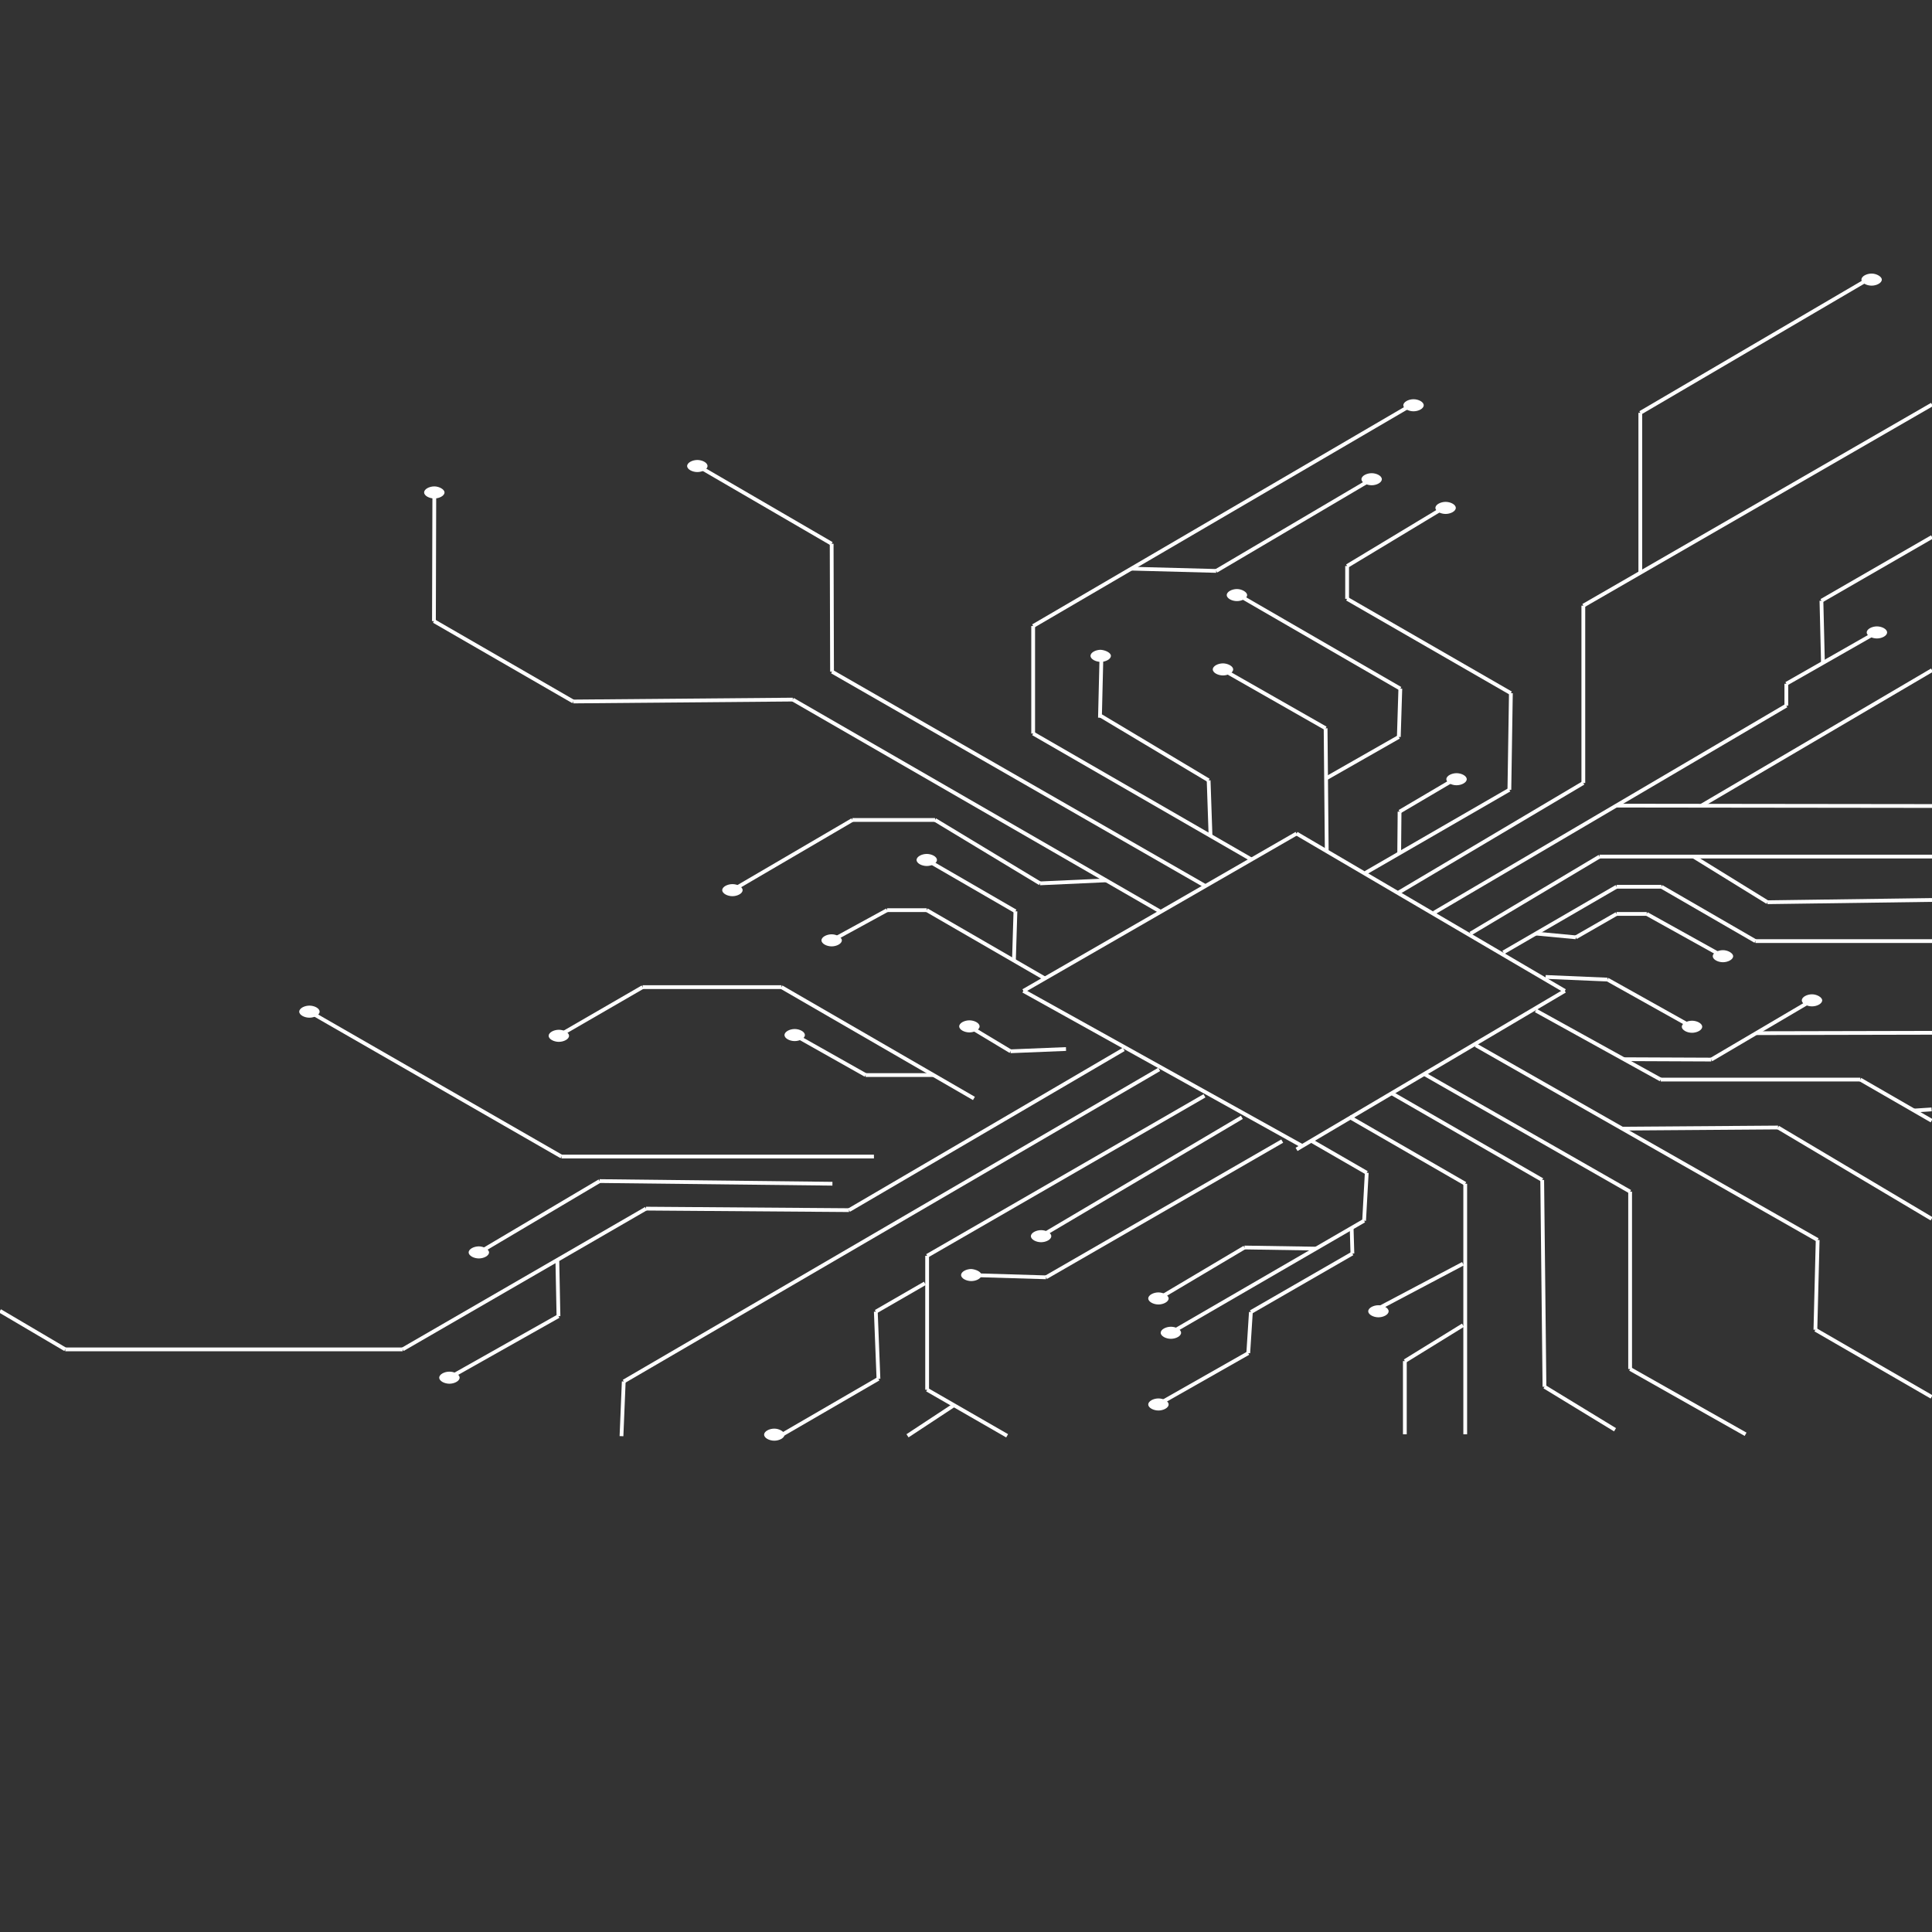 <?xml version="1.0" encoding="utf-8"?>
<!-- Generator: Adobe Illustrator 23.0.1, SVG Export Plug-In . SVG Version: 6.00 Build 0)  -->
<svg id="network-lines" version="1.1" xmlns="http://www.w3.org/2000/svg" xmlns:xlink="http://www.w3.org/1999/xlink" x="0px" y="0px"
	 viewBox="0 0 512 512" style="enable-background:new 0 0 512 512;" xml:space="preserve">
<rect x="0" y="0" width="512" height="512" fill="#333333" stroke="none"/>
<style type="text/css">
	.st10{fill:none;stroke:#ffffff;stroke-miterlimit:10;}
	.st11{fill:#ffffff;stroke:none;}
</style>
<g id="chip">
	<line class="st10" x1="271.2" y1="262.6" x2="343.6" y2="220.9"/>
	<line class="st10" x1="414.7" y1="262.6" x2="343.6" y2="220.9"/>
	<line class="st10" x1="343.6" y1="304.6" x2="414.7" y2="262.6"/>
	<line class="st10" x1="271.2" y1="262.6" x2="345.1" y2="303.7"/>
</g>
<g  id="line1-1">
	<line class="st10" x1="184.8" y1="123.4" x2="220.4" y2="144.1"/>
	<line class="st10" x1="220.5" y1="178" x2="220.4" y2="144.1"/>
	<line class="st10" x1="319.6" y1="234.9" x2="220.5" y2="178"/>
	<path class="st11" d="M187.5,123.5c0,0.9-1.4,1.6-2.7,1.6s-2.7-0.7-2.7-1.6c0-0.9,1.4-1.6,2.7-1.6S187.5,122.6,187.5,123.5z"/>
</g>
<g id="line1-2">
	<line class="st10" x1="307.7" y1="241.7" x2="210.1" y2="185.4"/>
	<line class="st10" x1="151.9" y1="185.9" x2="210.1" y2="185.4"/>
	<line class="st10" x1="115" y1="164.6" x2="151.9" y2="185.9"/>
	<line class="st10" x1="115.1" y1="130.7" x2="115" y2="164.6"/>
	<line class="st10" x1="194.1" y1="235.9" x2="225.9" y2="217.3"/>
	<line class="st10" x1="247.8" y1="217.3" x2="225.9" y2="217.3"/>
	<line class="st10" x1="275.6" y1="234.1" x2="247.8" y2="217.3"/>
	<line class="st10" x1="293.2" y1="233.3" x2="275.6" y2="234.1"/>
	<path class="st11" d="M117.8,130.5c0,0.9-1.4,1.6-2.7,1.6s-2.7-0.7-2.7-1.6c0-0.9,1.4-1.6,2.7-1.6S117.8,129.7,117.8,130.5z"/>
	<path class="st11" d="M196.8,235.9c0,0.9-1.4,1.6-2.7,1.6s-2.7-0.7-2.7-1.6c0-0.9,1.4-1.6,2.7-1.6S196.8,235,196.8,235.9z"/>
</g>
<g id="line1-3">
	<line class="st10" x1="276.9" y1="259.3" x2="245.6" y2="241.2"/>
	<line class="st10" x1="235.1" y1="241.2" x2="245.6" y2="241.2"/>
	<line class="st10" x1="220.1" y1="249.4" x2="235.1" y2="241.2"/>
	<line class="st10" x1="245.6" y1="227.9" x2="269.1" y2="241.5"/>
	<line class="st10" x1="268.7" y1="254.6" x2="269.1" y2="241.5"/>
	<path class="st11" d="M248.3,227.9c0,0.9-1.4,1.6-2.7,1.6s-2.7-0.7-2.7-1.6s1.4-1.6,2.7-1.6S248.3,227,248.3,227.9z"/>
	<path class="st11" d="M223.1,249.2c0,0.9-1.4,1.6-2.7,1.6s-2.7-0.7-2.7-1.6c0-0.9,1.4-1.6,2.7-1.6S223.1,248.4,223.1,249.2z"/>
</g>
<g id="line1-4">
	<line class="st10" x1="331.7" y1="227.8" x2="273.8" y2="194.4"/>
	<line class="st10" x1="273.8" y1="165.9" x2="273.8" y2="194.4"/>
	<line class="st10" x1="374.6" y1="107" x2="273.8" y2="165.9"/>
	<line class="st10" x1="291.9" y1="173.7" x2="291.5" y2="190.2"/>
	<line class="st10" x1="320.3" y1="206.8" x2="291.7" y2="189.7"/>
	<line class="st10" x1="320.8" y1="221.5" x2="320.3" y2="206.8"/>
	<path class="st11" d="M294.4,173.8c0,0.9-1.4,1.6-2.7,1.6c-1.3,0-2.7-0.7-2.7-1.6c0-0.9,1.4-1.6,2.7-1.6C293,172.3,294.4,173,294.4,173.8z"/>
	<path class="st11" d="M377.3,107.4c0,0.9-1.4,1.6-2.7,1.6s-2.7-0.7-2.7-1.6c0-0.9,1.4-1.6,2.7-1.6S377.3,106.5,377.3,107.4z"/>
	<line class="st10" x1="299.8" y1="150.7" x2="322.3" y2="151.3"/>
	<line class="st10" x1="363.5" y1="127" x2="322.3" y2="151.3"/>
	<path class="st11" d="M366.2,127c0,0.9-1.4,1.6-2.7,1.6s-2.7-0.7-2.7-1.6c0-0.9,1.4-1.6,2.7-1.6S366.2,126.1,366.2,127z"/>
</g>
<g id="line2-1">
	<line class="st10" x1="351.6" y1="225.3" x2="351.3" y2="193"/>
	<line class="st10" x1="324.1" y1="177.5" x2="351.3" y2="193"/>
	<line class="st10" x1="327.7" y1="157.4" x2="371.1" y2="182.5"/>
	<line class="st10" x1="370.7" y1="195.3" x2="371.1" y2="182.5"/>
	<line class="st10" x1="351.4" y1="206.3" x2="370.7" y2="195.3"/>
	<path class="st11" d="M330.5,157.7c0,0.9-1.4,1.6-2.7,1.6s-2.7-0.7-2.7-1.6c0-0.9,1.4-1.6,2.7-1.6S330.5,156.9,330.5,157.7z"/>
	<path class="st11" d="M326.8,177.4c0,0.9-1.4,1.6-2.7,1.6c-1.3,0-2.7-0.7-2.7-1.6c0-0.9,1.4-1.6,2.7-1.6C325.3,175.8,326.8,176.5,326.8,177.4z"
		/>
</g>
<g id="line2-2">
	<line class="st10" x1="361.9" y1="231.3" x2="400" y2="209.3"/>
	<line class="st10" x1="400.4" y1="183.7" x2="400" y2="209.3"/>
	<line class="st10" x1="357" y1="158.7" x2="400.4" y2="183.7"/>
	<line class="st10" x1="357" y1="150" x2="357" y2="158.7"/>
	<line class="st10" x1="383.2" y1="134.2" x2="357" y2="150"/>
	<line class="st10" x1="370.8" y1="226.1" x2="370.9" y2="215.1"/>
	<line class="st10" x1="386" y1="206.2" x2="370.9" y2="215.1"/>
	<path class="st11" d="M388.7,206.5c0,0.9-1.4,1.6-2.7,1.6s-2.7-0.7-2.7-1.6c0-0.9,1.4-1.6,2.7-1.6S388.7,205.6,388.7,206.5z"/>
	<path class="st11" d="M385.8,134.6c0,0.9-1.4,1.6-2.7,1.6s-2.7-0.7-2.7-1.6c0-0.9,1.4-1.6,2.7-1.6S385.8,133.7,385.8,134.6z"/>
</g>
<g id="line2-3">
	<line class="st10" x1="370.7" y1="236.5" x2="419.6" y2="207.5"/>
	<line class="st10" x1="419.6" y1="160.5" x2="419.6" y2="207.5"/>
	<line class="st10" x1="512" y1="107.2" x2="419.6" y2="160.5"/>
	<line class="st10" x1="434.7" y1="109.4" x2="434.7" y2="151.8"/>
	<line class="st10" x1="495.6" y1="73.7" x2="434.7" y2="109.4"/>
	<path class="st11" d="M498.7,74.1c0,0.9-1.4,1.6-2.7,1.6s-2.7-0.7-2.7-1.6c0-0.9,1.4-1.6,2.7-1.6S498.7,73.3,498.7,74.1z"/>
</g>
<g id="line2-4">
	<line class="st10" x1="380" y1="241.9" x2="473.4" y2="187"/>
	<line class="st10" x1="473.4" y1="181.2" x2="473.4" y2="187"/>
	<line class="st10" x1="497.6" y1="167.4" x2="473.4" y2="181.2"/>
	<line class="st10" x1="482.7" y1="159.2" x2="483.1" y2="175.7"/>
	<line class="st10" x1="512" y1="142.3" x2="482.7" y2="159.2"/>
	<line class="st10" x1="428.3" y1="213.5" x2="512" y2="213.6"/>
	<line class="st10" x1="512" y1="177.6" x2="450.9" y2="213.5"/>
	<path class="st11" d="M500.1,167.6c0,0.9-1.4,1.6-2.7,1.6s-2.7-0.7-2.7-1.6s1.4-1.6,2.7-1.6S500.1,166.7,500.1,167.6z"/>
</g>
<g id="line2-5">
	<line class="st10" x1="389.7" y1="247.4" x2="423.9" y2="227"/>
	<line class="st10" x1="512" y1="227" x2="423.9" y2="227"/>
	<line class="st10" x1="468.4" y1="239.1" x2="448.8" y2="227"/>
	<line class="st10" x1="512" y1="238.5" x2="468.4" y2="239.1"/>
</g>
<g id="line2-6">
	<line class="st10" x1="398.4" y1="252.4" x2="428.4" y2="235"/>
	<line class="st10" x1="440.3" y1="235" x2="428.4" y2="235"/>
	<line class="st10" x1="465.2" y1="249.4" x2="440.3" y2="235"/>
	<line class="st10" x1="512" y1="249.4" x2="465.2" y2="249.4"/>
	<line class="st10" x1="417.6" y1="248.4" x2="407" y2="247.4"/>
	<line class="st10" x1="428.4" y1="242.2" x2="417.6" y2="248.4"/>
	<line class="st10" x1="436.4" y1="242.2" x2="428.4" y2="242.2"/>
	<line class="st10" x1="456.9" y1="253.6" x2="436.4" y2="242.2"/>
	<path class="st11" d="M459.3,253.4c0,0.9-1.4,1.6-2.7,1.6s-2.7-0.7-2.7-1.6c0-0.9,1.4-1.6,2.7-1.6S459.3,252.6,459.3,253.4z"/>
</g>
<g id="line2-7">
	<line class="st10" x1="426" y1="259.6" x2="409.6" y2="258.9"/>
	<line class="st10" x1="448.7" y1="272.3" x2="426" y2="259.6"/>
	<path class="st11" d="M451.1,272.1c0,0.9-1.4,1.6-2.7,1.6s-2.7-0.7-2.7-1.6c0-0.9,1.4-1.6,2.7-1.6S451.1,271.2,451.1,272.1z"/>
</g>
<g id="line3-1">
	<line class="st10" x1="407" y1="267.8" x2="440.1" y2="286.1"/>
	<line class="st10" x1="493" y1="286.1" x2="440.1" y2="286.1"/>
	<line class="st10" x1="511.9" y1="297" x2="493" y2="286.1"/>
	<line class="st10" x1="511.9" y1="294" x2="507.3" y2="294.3"/>
	<line class="st10" x1="453.5" y1="280.8" x2="430.3" y2="280.7"/>
	<line class="st10" x1="480.5" y1="264.9" x2="453.5" y2="280.8"/>
	<line class="st10" x1="512" y1="273.7" x2="465.5" y2="273.8"/>
	<path class="st11" d="M482.9,265.1c0,0.9-1.4,1.6-2.7,1.6s-2.7-0.7-2.7-1.6c0-0.9,1.4-1.6,2.7-1.6S482.9,264.3,482.9,265.1z"/>
</g>
<g id="line3-2">
	<line class="st10" x1="391.1" y1="277" x2="481.7" y2="328.6"/>
	<line class="st10" x1="481.1" y1="352.4" x2="481.7" y2="328.6"/>
	<line class="st10" x1="511.9" y1="370.2" x2="481.1" y2="352.4"/>
	<line class="st10" x1="511.9" y1="323" x2="471.2" y2="298.8"/>
	<line class="st10" x1="429.9" y1="299.1" x2="471.2" y2="298.8"/>
</g>
<g id="line3-3">
	<line class="st10" x1="377.4" y1="284.6" x2="432" y2="315.8"/>
	<line class="st10" x1="432" y1="362.8" x2="432" y2="315.8"/>
	<line class="st10" x1="462.6" y1="380.1" x2="432" y2="362.8"/>
</g>
<g id="line3-4">
	<line class="st10" x1="368.6" y1="289.6" x2="408.7" y2="312.7"/>
	<line class="st10" x1="409.3" y1="367.5" x2="408.7" y2="312.7"/>
	<line class="st10" x1="428" y1="378.9" x2="409.3" y2="367.5"/>
</g>
<g id="line3-5">
	<line class="st10" x1="357.6" y1="296" x2="388.3" y2="313.7"/>
	<line class="st10" x1="388.3" y1="380.1" x2="388.3" y2="313.7"/>
	<line class="st10" x1="365" y1="346.9" x2="387.7" y2="334.9"/>
	<line class="st10" x1="372.3" y1="360.7" x2="387.7" y2="351.2"/>
	<line class="st10" x1="372.3" y1="380.1" x2="372.3" y2="360.7"/>
	<path class="st11" d="M368,347.5c0,0.9-1.4,1.6-2.7,1.6s-2.7-0.7-2.7-1.6c0-0.9,1.4-1.6,2.7-1.6S368,346.6,368,347.5z"/>
</g>
<g id="line3-6">
	<line class="st10" x1="347.3" y1="302.2" x2="362.2" y2="310.8"/>
	<line class="st10" x1="361.5" y1="323.5" x2="362.2" y2="310.8"/>
	<line class="st10" x1="310.1" y1="353.3" x2="361.5" y2="323.5"/>
	<line class="st10" x1="329.8" y1="330.6" x2="348.8" y2="330.9"/>
	<line class="st10" x1="306.9" y1="344.2" x2="329.8" y2="330.6"/>
	<line class="st10" x1="307.2" y1="372" x2="330.8" y2="358.6"/>
	<line class="st10" x1="331.5" y1="347.7" x2="330.8" y2="358.6"/>
	<line class="st10" x1="331.5" y1="347.7" x2="358.4" y2="332.2"/>
	<line class="st10" x1="358.2" y1="325.4" x2="358.4" y2="332.2"/>
	<path class="st11" d="M309.7,344.1c0,0.9-1.4,1.6-2.7,1.6s-2.7-0.7-2.7-1.6c0-0.9,1.4-1.6,2.7-1.6S309.7,343.3,309.7,344.1z"/>
	<path class="st11" d="M313,353.2c0,0.9-1.4,1.6-2.7,1.6s-2.7-0.7-2.7-1.6c0-0.9,1.4-1.6,2.7-1.6S313,352.3,313,353.2z"/>
	<path class="st11" d="M309.7,372.2c0,0.9-1.4,1.6-2.7,1.6s-2.7-0.7-2.7-1.6c0-0.9,1.4-1.6,2.7-1.6S309.7,371.3,309.7,372.2z"/>
</g>
<g id="line4-1">
	<line class="st10" x1="339.8" y1="302.4" x2="277.2" y2="338.5"/>
	<line class="st10" x1="257.1" y1="337.9" x2="277.2" y2="338.5"/>
	<path class="st11" d="M260.1,337.9c0,0.9-1.4,1.6-2.7,1.6c-1.3,0-2.7-0.7-2.7-1.6c0-0.9,1.4-1.6,2.7-1.6C258.7,336.4,260.1,337.1,260.1,337.9z"
		/>
</g>
<g id="line4-2">
	<line class="st10" x1="329.1" y1="296.1" x2="275.5" y2="327.8"/>
	<path class="st11" d="M278.6,327.6c0,0.9-1.4,1.6-2.7,1.6s-2.7-0.7-2.7-1.6c0-0.9,1.4-1.6,2.7-1.6S278.6,326.7,278.6,327.6z"/>
</g>
<g id="line4-3">
	<line class="st10" x1="319.2" y1="290.4" x2="245.7" y2="332.8"/>
	<line class="st10" x1="245.7" y1="368.3" x2="245.7" y2="332.8"/>
	<line class="st10" x1="266.9" y1="380.5" x2="245.7" y2="368.3"/>
	<line class="st10" x1="240.5" y1="380.5" x2="252.8" y2="372.4"/>
	<line class="st10" x1="206.6" y1="380.6" x2="232.8" y2="365.4"/>
	<line class="st10" x1="232.1" y1="347.6" x2="232.8" y2="365.4"/>
	<line class="st10" x1="245.1" y1="340.1" x2="232.1" y2="347.6"/>
	<path class="st11" d="M207.9,380.2c0,0.9-1.4,1.6-2.7,1.6s-2.7-0.7-2.7-1.6c0-0.9,1.4-1.6,2.7-1.6S207.9,379.4,207.9,380.2z"/>
</g>
<g id="line4-4">
	<line class="st10" x1="307.2" y1="283.4" x2="165.3" y2="366.1"/>
	<line class="st10" x1="164.7" y1="380.6" x2="165.3" y2="366.1"/>
</g>
<g id="line4-5">
	<line class="st10" x1="297.8" y1="278.1" x2="225" y2="320.7"/>
	<line class="st10" x1="171.2" y1="320.3" x2="225" y2="320.7"/>
	<line class="st10" x1="106.7" y1="357.6" x2="171.2" y2="320.3"/>
	<line class="st10" x1="0" y1="347.4" x2="17.3" y2="357.6"/>
	<line class="st10" x1="106.7" y1="357.6" x2="17.3" y2="357.6"/>
	<line class="st10" x1="118.9" y1="365.2" x2="148" y2="348.8"/>
	<line class="st10" x1="147.7" y1="333.9" x2="148" y2="348.8"/>
	<path class="st11" d="M121.8,365.1c0,0.9-1.4,1.6-2.7,1.6s-2.7-0.7-2.7-1.6c0-0.9,1.4-1.6,2.7-1.6S121.8,364.2,121.8,365.1z"/>
</g>
<g id="line4-6">
	<line class="st0" x1="290.1" y1="273.6" x2="220.6" y2="313.7"/>
	<line class="st10" x1="158.9" y1="313" x2="220.6" y2="313.7"/>
	<line class="st10" x1="127" y1="331.9" x2="158.9" y2="313"/>
	<line class="st10" x1="148" y1="274.5" x2="170.3" y2="261.6"/>
	<line class="st10" x1="207.1" y1="261.6" x2="170.3" y2="261.6"/>
	<line class="st10" x1="258.1" y1="291.1" x2="207.1" y2="261.6"/>
	<line class="st10" x1="210.6" y1="274.3" x2="229.4" y2="284.9"/>
	<line class="st10" x1="247.4" y1="284.9" x2="229.4" y2="284.9"/>
	<line class="st10" x1="82" y1="268.1" x2="148.8" y2="306.5"/>
	<line class="st10" x1="231.6" y1="306.5" x2="148.8" y2="306.5"/>
	<line class="st10" x1="267.8" y1="278.6" x2="282.5" y2="278"/>
	<line class="st10" x1="256" y1="271.5" x2="267.8" y2="278.6"/>
	<path class="st11" d="M129.6,331.9c0,0.9-1.4,1.6-2.7,1.6s-2.7-0.7-2.7-1.6s1.4-1.6,2.7-1.6S129.6,331.1,129.6,331.9z"/>
	<path class="st11" d="M84.7,268.1c0,0.9-1.4,1.6-2.7,1.6s-2.7-0.7-2.7-1.6c0-0.9,1.4-1.6,2.7-1.6S84.7,267.2,84.7,268.1z"/>
	<path class="st11" d="M150.8,274.5c0,0.9-1.4,1.6-2.7,1.6s-2.7-0.7-2.7-1.6c0-0.9,1.4-1.6,2.7-1.6S150.8,273.6,150.8,274.5z"/>
	<path class="st11" d="M213.3,274.3c0,0.9-1.4,1.6-2.7,1.6s-2.7-0.7-2.7-1.6s1.4-1.6,2.7-1.6S213.3,273.4,213.3,274.3z"/>
	<path class="st11" d="M259.6,272c0,0.9-1.4,1.6-2.7,1.6c-1.3,0-2.7-0.7-2.7-1.6c0-0.9,1.4-1.6,2.7-1.6C258.2,270.4,259.6,271.1,259.6,272z"/>
</g>
</svg>
